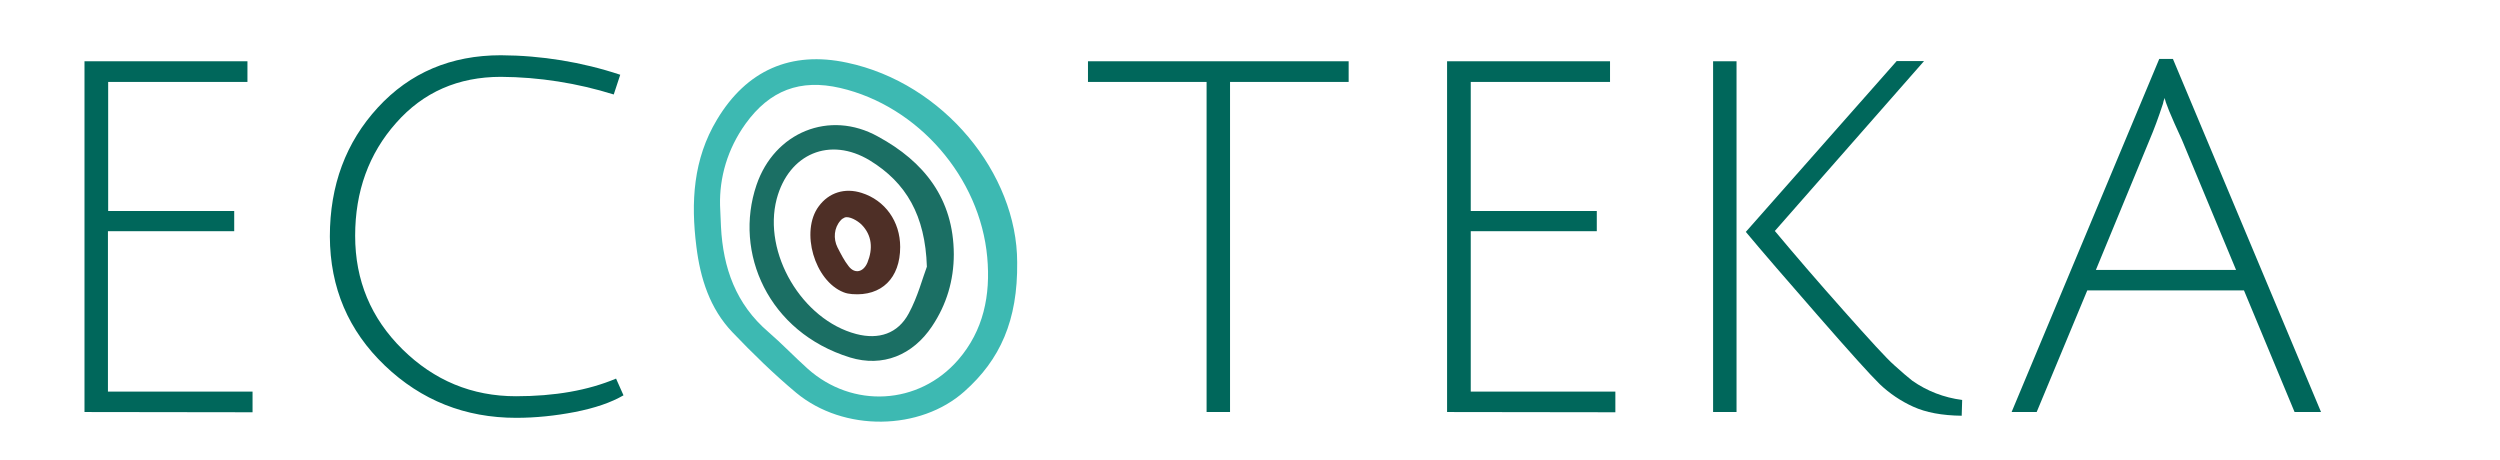 <?xml version="1.0" encoding="utf-8"?>
<!-- Generator: Adobe Illustrator 25.2.1, SVG Export Plug-In . SVG Version: 6.00 Build 0)  -->
<svg version="1.1" id="Calque_1" xmlns="http://www.w3.org/2000/svg" xmlns:xlink="http://www.w3.org/1999/xlink" x="0px" y="0px"
	 viewBox="0 0 1077 198" style="enable-background:new 0 0 1077 198;" xml:space="preserve">
<style type="text/css">
	.st0{fill:#00675B;}
	.st1{fill:#3DB9B2;}
	.st2{fill:#1B6F64;}
	.st3{fill:#4E2F26;}
</style>
<path class="st0" d="M36.4,177.5V26.4h70.2v8.9h-60v55.6h54.3v8.7H46.5v69.1h62.3v8.9L36.4,177.5z"/>
<path class="st0" d="M222.4,180c-22,0-40.9-7.5-56.6-22.5s-23.6-33.5-23.7-55.6c0-22.1,6.9-40.6,20.7-55.6s31.5-22.5,53-22.5
	c17.5,0.1,34.8,2.9,51.4,8.4l-2.8,8.5c-15.7-4.9-32.1-7.5-48.6-7.6c-18.4,0-33.5,6.6-45.2,19.9C158.9,66.2,153,82.4,153,101.6
	c0,19.2,6.8,35.5,20.4,48.9c13.6,13.4,29.9,20.2,48.9,20.2c16.6,0,31-2.5,43.1-7.6l3.2,7.2c-5.3,3.1-12.3,5.5-21,7.2
	C239.3,179.1,230.8,180,222.4,180z"/>
<path class="st0" d="M519.8,35.3h-51.1v-8.9H581v8.9h-51.1v142.2h-10.1V35.3z"/>
<path class="st0" d="M623.4,177.5V26.4h70.2v8.9h-60v55.6h54.3v8.7h-54.3v69.1h62.3v8.9L623.4,177.5z"/>
<path class="st0" d="M748.1,26.4v151.1H738V26.4H748.1z M828.8,26.4l-64.2,73.1c8.6,10.3,18.5,21.8,29.7,34.4s18.4,20.5,21.7,23.4
	c3.3,3,5.9,5.2,7.8,6.7c6.4,4.5,13.7,7.3,21.5,8.3l-0.2,6.8c-8.5-0.1-15.4-1.4-20.9-3.9c-5.3-2.4-10.2-5.7-14.4-9.7
	c-4.1-4-13-13.9-26.7-29.6s-24.1-27.7-31-36l65-73.6H828.8z"/>
<path class="st0" d="M899.2,125.1l-21.8,52.4h-10.8l63.6-152.1h5.9l63.8,152.1h-11.4l-21.8-52.4L899.2,125.1z M932.6,42.2
	c-0.4,0.8-0.7,1.7-0.8,2.5c-2,6.1-3.9,11.2-5.7,15.4l-23.2,56.2h60.4l-23.3-56C935.1,49.7,932.6,43.6,932.6,42.2z"/>
<g>
	<path class="st1" d="M438.2,113c0.3,25.1-7.4,42-22.7,55.6c-19,17-52,17.6-72.5,0.6c-9.7-8.1-18.8-17-27.5-26.1
		c-9.7-10.2-13.8-23.1-15.5-36.9c-2.4-19.1-1.4-37.6,8.9-54.7c12.7-21.2,31.8-29.7,56-24.5C406.6,35.8,438.2,74.9,438.2,113z
		 M310.2,88.5c0.2,4,0.3,6.6,0.4,9.2c0.9,17.7,6.4,33.3,20.4,45.3c5.8,5,11.1,10.6,16.9,15.8c19.3,17.3,47.9,15.8,64.9-3.8
		c10.9-12.6,14-27.8,12.5-44.2c-3.1-34.4-29.8-65.1-63.3-72.9c-17.3-4-30.4,1-40.8,15.4C313.3,64.3,309.9,76.6,310.2,88.5z"/>
	<path class="st2" d="M410.9,109.5c0,11.3-3.1,21.7-9.4,31.1c-8.3,12.4-21.2,17.7-35.3,13.4c-35.3-10.9-50.2-45.2-40.3-74.3
		c7.7-22.7,31.4-32.5,52.3-20.9C398.1,69.6,410.8,85.6,410.9,109.5z M399.3,114.9c-0.7-22.1-8.9-36.2-24.6-45.8
		c-17.2-10.4-34.9-2.9-40.1,16.6c-6.1,23.3,10.9,52.1,34.3,58.2c9.6,2.5,17.9-0.1,22.6-8.9C395.4,127.8,397.5,119.6,399.3,114.9z"/>
	<path class="st3" d="M371.2,83.1c-7.2-2.3-14.1-0.2-18.5,5.8c-8,10.8-1.8,32.1,10.7,37c1.2,0.5,2.5,0.7,3.7,0.8
		c12.7,1,20.7-6.9,20.7-20.3C387.8,95.4,381.3,86.3,371.2,83.1z M373.7,113.1c-1.7,4.1-5.4,5.1-8.1,1.6c-1.9-2.4-3.3-5.2-4.8-8.1
		c-1.9-3.8-1.5-8.5,1.3-11.6c0.5-0.6,1.1-1,1.8-1.3c1.9-0.7,5.5,1.3,7.3,3.1C375.7,101.4,376.1,107.2,373.7,113.1z"/>
</g>
</svg>
